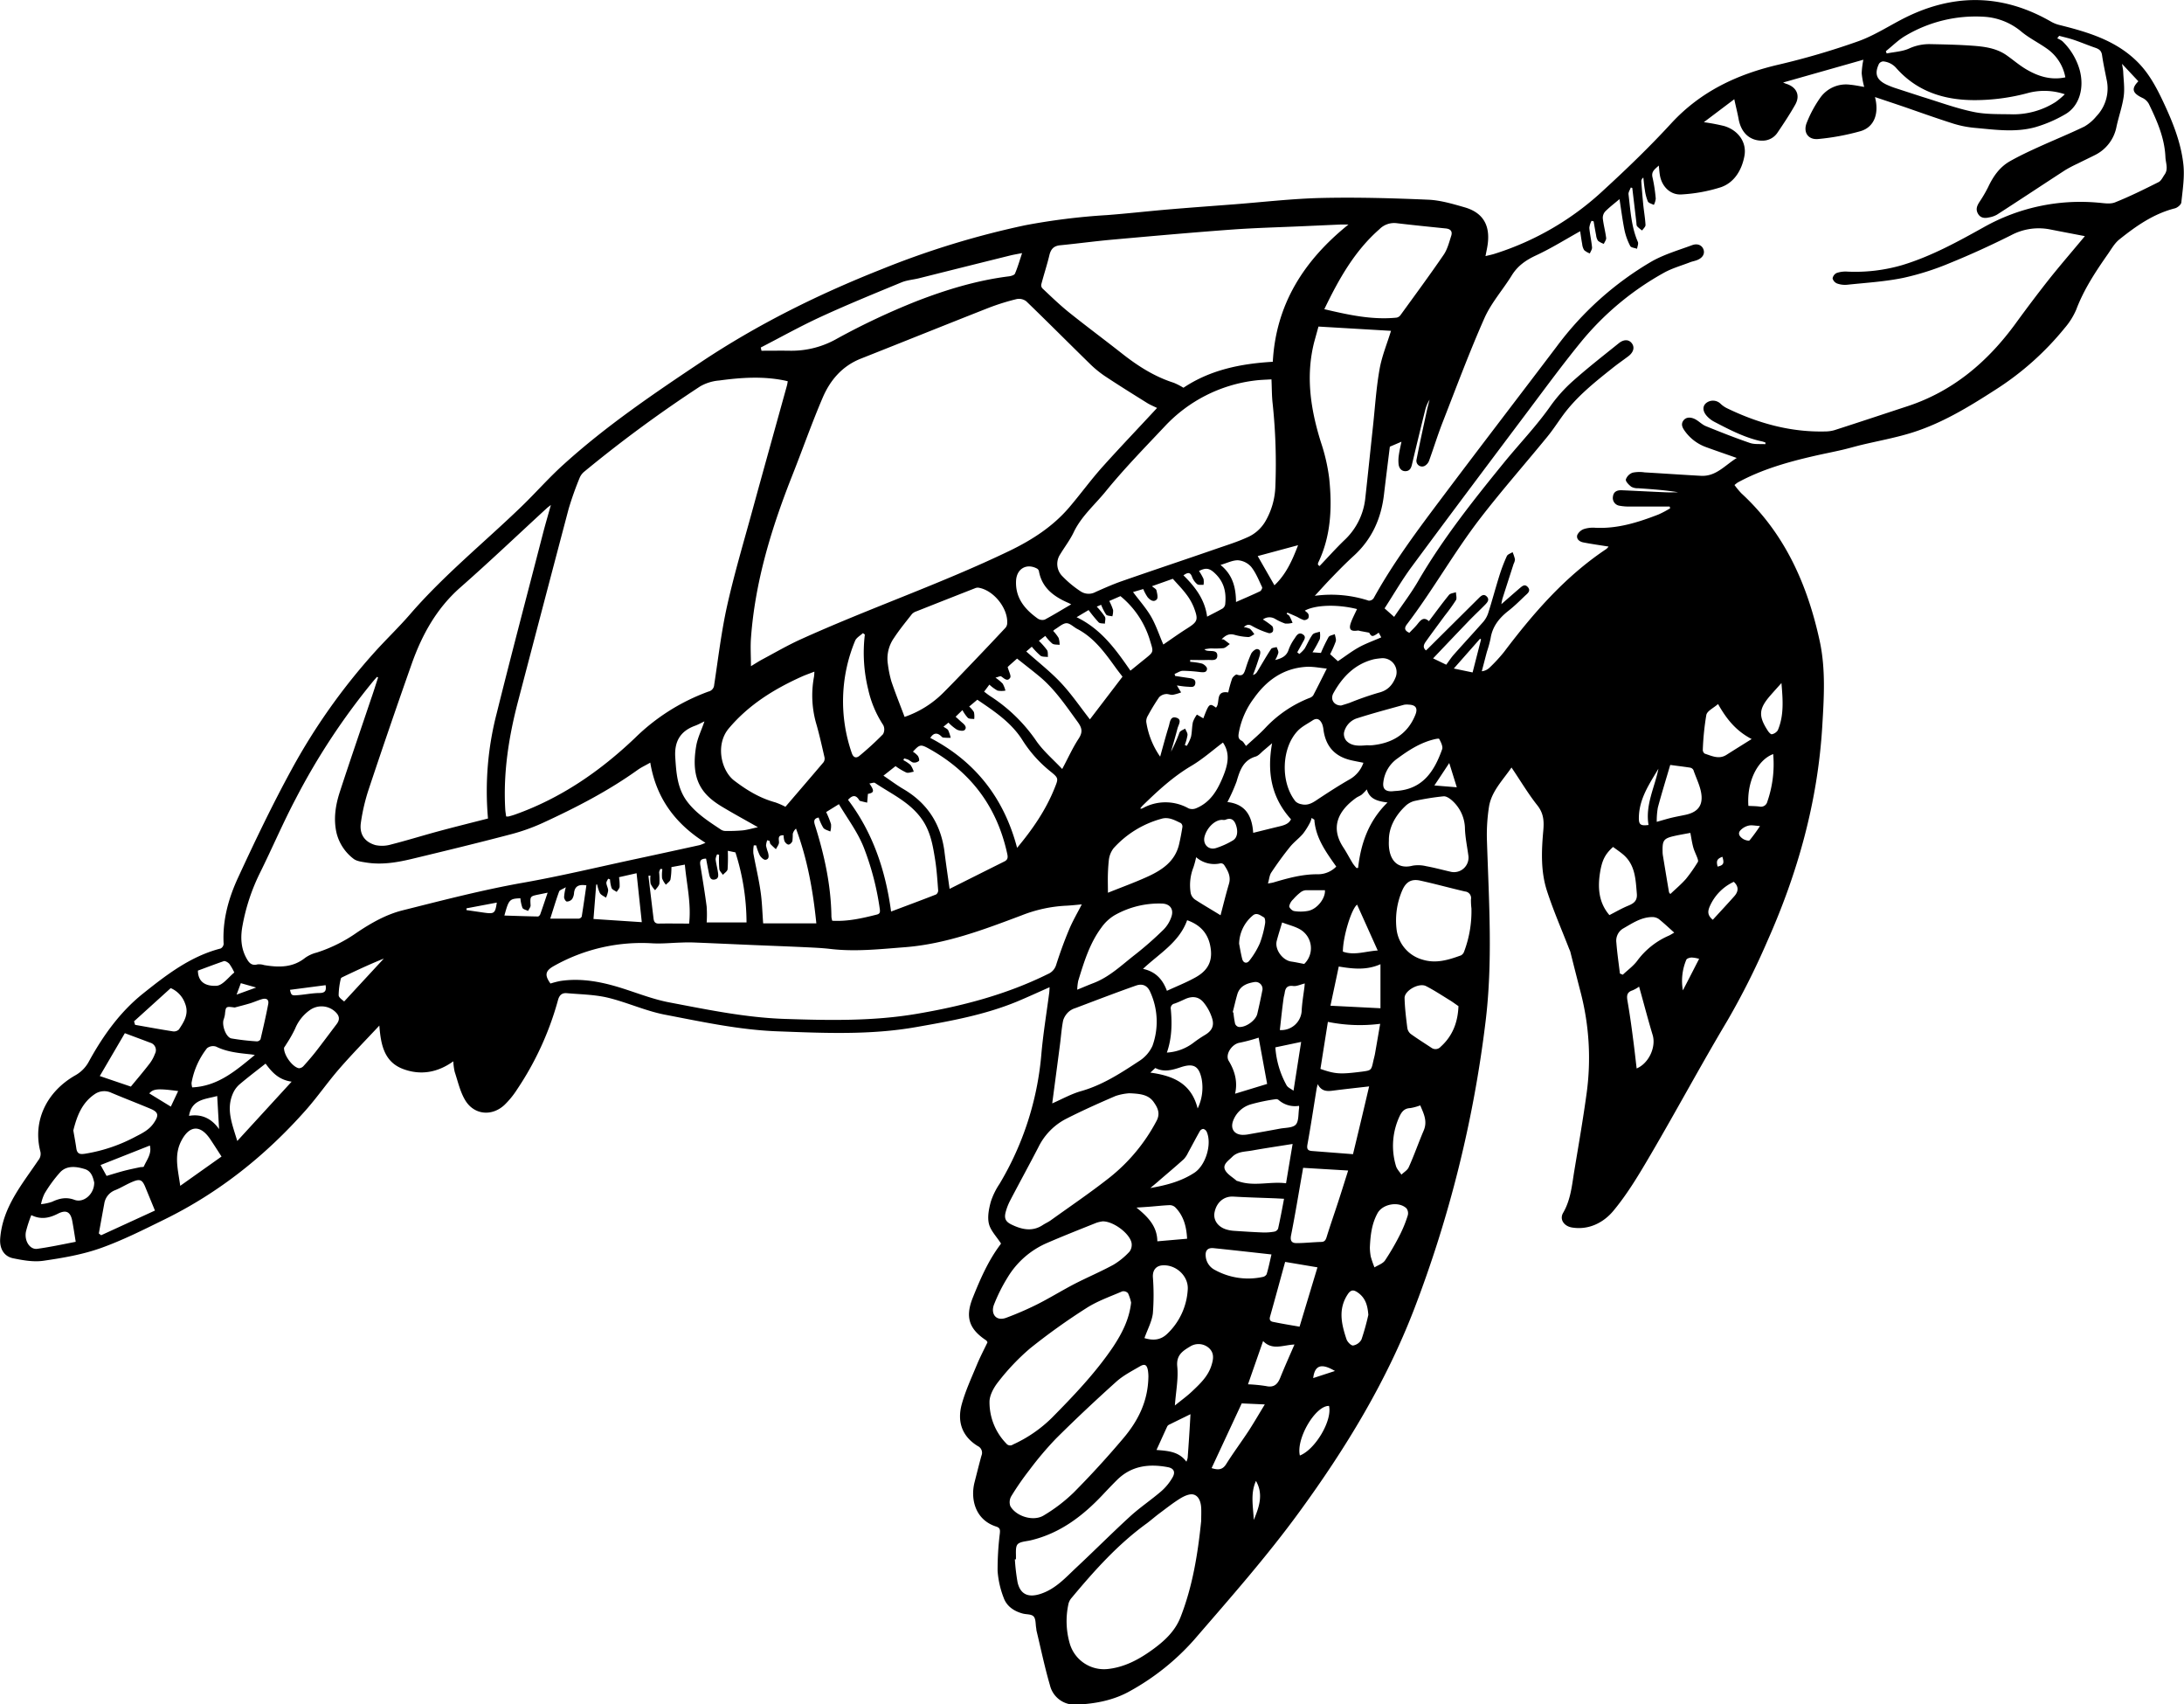 <svg id="Layer_1" data-name="Layer 1" xmlns="http://www.w3.org/2000/svg" viewBox="0 0 803.3 626.72"><title>turtle</title><path d="M740.39,389.8a30.56,30.56,0,0,0,2.54,3.06c16,14.73,24.31,33.61,28.81,54.35,2.22,10.28,1.56,20.86.93,31.3-1.66,27.67-9,53.92-20.27,79.16a276.09,276.09,0,0,1-14.68,29.16c-9.62,16.12-18.51,32.68-28,48.89-4.27,7.29-8.63,14.68-14,21.1-3.51,4.15-8.86,7-15.06,6-3-.48-4.71-3-3.3-5.4,2.81-4.82,3.24-10.19,4.11-15.46,1.58-9.52,3.23-19,4.54-28.58a95.74,95.74,0,0,0-2.16-36.84Q681.9,569,680,561.41a7.62,7.62,0,0,0-.41-1c-2.76-7.13-5.84-14.15-8.19-21.41s-2-14.87-1.32-22.36c.29-3.43.05-6.23-2.24-9.1-3.37-4.25-6.16-9-9.47-13.87-3.26,4.75-7.33,8.74-8.27,14.36a66.72,66.72,0,0,0-.75,13c.72,22.13,2.18,44.27-.56,66.37a443.85,443.85,0,0,1-26.3,105.6c-10.39,26.91-25.2,51.14-42.11,74.33-12,16.47-25.46,31.69-38.74,47.07a88.6,88.6,0,0,1-23.54,18.84c-6,3.41-12.86,4.73-19.73,5a9.31,9.31,0,0,1-9.78-7.16c-1.91-6.55-3.3-13.25-4.9-19.9-.09-.35-.08-.73-.15-1.09-.26-1.45-.09-3.29-.92-4.23s-2.63-.72-4-1.09c-3.24-.86-5.93-2.68-7.05-5.83a34,34,0,0,1-2.22-9.81,107.82,107.82,0,0,1,.83-13.88c.11-1.29.08-2-1.32-2.46-7.88-2.51-9.51-10.28-8-16.25.84-3.28,1.65-6.56,2.55-9.83a2.71,2.71,0,0,0-1.32-3.51c-5.91-3.6-7.67-9.1-5.91-15.45,1.36-4.92,3.55-9.63,5.51-14.37,1.2-2.9,2.67-5.7,3.95-8.37-.28-.42-.33-.58-.44-.66-6.37-4.2-7.82-8.56-5-15.67,2.75-6.84,5.67-13.61,10.14-19.56.21-.29.36-.62.25-.43-1.68-2.61-3.84-4.76-4.44-7.27s0-5.53.72-8.15a26.66,26.66,0,0,1,3.2-6.52,111,111,0,0,0,15.36-47.5c.66-7.63,1.92-15.2,2.91-22.79.07-.57.08-1.15.13-2-4.1,1.81-8,3.61-11.9,5.24-11.93,4.93-24.53,7.2-37.16,9.41-17,3-34,2.2-51.11,1.56-14.08-.53-27.73-3.52-41.44-6.14C339.78,583.14,333,580,326,578.31c-4.88-1.16-10-1.21-15.08-1.66-1.71-.15-2.73.61-3.25,2.5a111.55,111.55,0,0,1-15,32.8,31.79,31.79,0,0,1-4.71,5.8c-4.64,4.31-11.18,3.67-14.43-1.74-1.88-3.13-2.7-6.92-3.87-10.45a22,22,0,0,1-.51-3.85c-5.78,4.15-12,5.21-18.39,2.85-7-2.59-8.28-8.89-8.81-16-5.15,5.52-10.14,10.59-14.79,15.95-4.25,4.89-7.94,10.26-12.23,15.11C200.15,636.31,183,650,163,659.81c-7.78,3.82-15.57,7.76-23.71,10.64-6.68,2.35-13.83,3.57-20.87,4.59-3.61.53-7.5-.16-11.13-.9s-5.07-3.85-4.8-7.28c.88-11.49,8-19.84,14-28.75a3.65,3.65,0,0,0,.74-3.37c-2.78-11,2.19-21.79,12.92-27.9a12.66,12.66,0,0,0,5.06-5.25c5.16-9.37,11.39-18.06,19.74-24.74,8.65-6.91,17.52-13.78,28.63-16.63a2.11,2.11,0,0,0,1.1-1.66c-.5-8.63,1.78-16.77,5.3-24.39,6.21-13.43,12.6-26.8,19.69-39.77a226,226,0,0,1,30.59-43.2c4.19-4.65,8.75-9,12.84-13.71,12.55-14.55,27.5-26.61,41.26-39.91,5.22-5.05,10-10.53,15.43-15.41,15.61-14.13,33-25.92,50.47-37.58,20.92-13.94,43.29-25,66.68-34.24a316,316,0,0,1,52.49-16.06,240.39,240.39,0,0,1,30.18-3.75c7.7-.59,15.39-1.47,23.09-2.12s15.7-1.23,23.55-1.83c10.79-.83,21.58-2.11,32.38-2.35,13-.29,26.07.08,39.09.64,4.49.19,9,1.54,13.37,2.79,7.14,2.05,9.8,7.09,8.3,14.95-.16.86-.34,1.72-.59,3,1.24-.31,2.26-.51,3.26-.82a104.8,104.8,0,0,0,40.3-23.55c8.52-7.81,16.87-15.87,24.69-24.37,10.89-11.85,24.42-18.17,39.8-21.72a274.79,274.79,0,0,0,28.78-8.44c5.5-1.92,10.58-5.12,15.77-7.87,18.65-9.88,37.16-10,55.56.64a12,12,0,0,0,3,1.16c10.62,2.66,21,5.73,29,13.92,4,4.1,6.63,9.07,9,14.06,3.51,7.44,6.69,15.19,7.55,23.46.46,4.53-.29,9.21-.77,13.8-.09.82-1.43,1.93-2.38,2.17-7.85,2-14.29,6.52-20.45,11.46-1.72,1.38-2.89,3.5-4.19,5.36-4.52,6.46-8.84,13-11.66,20.48a26,26,0,0,1-4.21,6.69,106.33,106.33,0,0,1-25.64,22.81c-9.82,6.32-19.75,12.38-31,15.82-6,1.83-12.14,2.93-18.22,4.39-2.36.57-4.69,1.27-7.05,1.81-3.36.78-6.75,1.43-10.11,2.2-9.77,2.24-19.39,4.95-28.26,9.79A12.69,12.69,0,0,0,740.39,389.8Zm128.87-91.52c-4.75-.91-8.78-1.68-12.8-2.47a21.56,21.56,0,0,0-14.31,2.12c-7.36,3.68-14.86,7.13-22.48,10.22a99.34,99.34,0,0,1-17.22,5.48c-6.75,1.39-13.71,1.79-20.58,2.52a8.6,8.6,0,0,1-3.7-.44,2.82,2.82,0,0,1-1.7-1.88,2.7,2.7,0,0,1,1.49-2,10.1,10.1,0,0,1,3.88-.51,61.69,61.69,0,0,0,20.3-2.41c10.66-3.24,20.36-8.58,30-13.95a72.37,72.37,0,0,1,41.88-9c2.11.16,4.49.64,6.32-.09,5.45-2.17,10.72-4.8,16-7.44,1-.49,1.55-1.81,2.25-2.79,1.46-2.06.38-4.28.3-6.42-.3-7.07-3.1-13.38-6.12-19.6a5.19,5.19,0,0,0-2.34-2.17c-3.76-1.78-4.15-3.4-1.5-6.11l-6-6.41c.21,1.36.4,2.13.43,2.91.12,3,.59,6,.19,9-.52,3.77-1.84,7.42-2.65,11.16a14.68,14.68,0,0,1-8,10.5c-2.1,1.06-4.23,2.06-6.33,3.12a47.79,47.79,0,0,0-4.49,2.35c-8.4,5.45-16.75,11-25.15,16.41A9.15,9.15,0,0,1,834,291.4c-1.6.37-3.14.25-4.06-1.38s-.34-2.93.56-4.33a48.91,48.91,0,0,0,3.19-5.46c1.83-3.89,4.21-7.34,8-9.49,3.32-1.88,6.79-3.52,10.27-5.1,5.67-2.59,11.46-4.93,17.08-7.64a16.15,16.15,0,0,0,4.45-3.79,14.78,14.78,0,0,0,3.77-13.47c-.59-3-1.25-6-1.69-9.06-.23-1.6-1.13-2.2-2.49-2.67-2.64-.9-5.22-2-7.87-2.9-1.77-.6-3.61-1-5.41-1.49l-.7.93a7.77,7.77,0,0,1,1.9,1.06,23.64,23.64,0,0,1,6.32,10.47c1.86,6.74-.1,13.44-5.32,16.41a49,49,0,0,1-10.89,4.7c-7.38,2.07-14.94.94-22.41.27a38.16,38.16,0,0,1-8-1.61C814.91,255,809.24,253,803.53,251c-3.84-1.31-7.68-2.59-11.47-3.86,1.56,5.95-.2,11-5.26,12.52a87.1,87.1,0,0,1-15.56,2.9c-3.74.4-5.71-2.44-4.27-6a44,44,0,0,1,5.14-9.43A11.6,11.6,0,0,1,783,242.61c1.73.16,3.44.53,5.09.8a30.27,30.27,0,0,1-.92-5,30.68,30.68,0,0,1,.62-5l-29.53,8.38c.49.2.81.37,1.14.47,3.81,1.19,5.27,4.23,3.33,7.67s-4.22,6.9-6.49,10.24a6.59,6.59,0,0,1-5.61,3c-4.62.05-7.82-2.89-8.74-8-.41-2.26-1-4.49-1.58-7.24l-11.2,8.45a73,73,0,0,1,7.48,1.41c5.21,1.56,8.37,6,7.45,11s-3.58,9.74-8.65,11.5A58.36,58.36,0,0,1,721,282.94c-4.07.32-7.21-2.75-8-6.78-.23-1.17-.29-2.38-.46-3.83-1.44,1.34-2.83,2.17-2.31,4.33a57.13,57.13,0,0,1,1.19,7.83,6.49,6.49,0,0,1-.7,2.31c-.76-.42-1.9-.65-2.2-1.28a16.67,16.67,0,0,1-1.1-4.23c-.27-1.5-.38-3-.56-4.54a1.66,1.66,0,0,0-.75,1.41c.21,2.86.44,5.73.72,8.58.26,2.49.7,5,.83,7.46,0,.65-.81,1.35-1.25,2a12.37,12.37,0,0,1-1.83-1.53c-.28-.35-.23-1-.29-1.49l-1.5-12.62-.55-.16c-.29.84-.93,1.72-.83,2.51.72,5.9,1,11.9,3.43,17.48.3.68-.17,1.68-.29,2.54-.86-.33-2.19-.41-2.5-1a22.88,22.88,0,0,1-2.1-5.76c-.76-3.73-1.23-7.52-1.86-11.5-1.83,1.56-3.65,2.93-5.24,4.52a3.52,3.52,0,0,0-.9,2.57c.27,2.41.93,4.77,1.23,7.17.09.68-.55,1.46-.85,2.19A7.3,7.3,0,0,1,690.2,300a4.47,4.47,0,0,1-.71-2.05c-.34-1.7-.62-3.41-.92-5.12l-.76-.18a7.12,7.12,0,0,0-.82,2.57c.21,2.41.78,4.79,1,7.2.06.71-.52,1.48-.8,2.22a6.76,6.76,0,0,1-2.09-1.21,5.25,5.25,0,0,1-.74-2.28c-.3-1.56-.5-3.14-.74-4.67-5.48,3.05-10.68,6.31-16.2,8.87-3.72,1.73-6.75,3.81-8.93,7.33-3.24,5.25-7.48,10-10,15.57-5.58,12.58-10.38,25.5-15.39,38.33-1.83,4.66-3.3,9.45-5,14.15a3.69,3.69,0,0,1-1.7,2.05,2.1,2.1,0,0,1-2.94-2.45c1.14-5.84,2.43-11.66,3.68-17.48.32-1.49.72-3,1.09-4.44a13.48,13.48,0,0,0-1.63,3.9q-2.48,9.95-4.84,19.93c-.32,1.36-.84,2.41-2.36,2.46s-2.38-1.11-2.56-2.52a13.34,13.34,0,0,1,.11-3.51c.26-1.76.68-3.5.95-4.8l-4.28,1.83c-.69,5.6-1.44,11.51-2.14,17.43-1,8.87-4.41,16.57-11.12,22.69-2.77,2.52-5.41,5.2-8,7.89-2.23,2.29-4.36,4.69-6.35,6.83a44.58,44.58,0,0,1,19.84,1.78,2.12,2.12,0,0,0,1.8-.88c7.28-13.2,16.31-25.23,25.34-37.24,13.89-18.49,28-36.84,41.95-55.26a117.09,117.09,0,0,1,34.8-31.25c4.66-2.68,10-4.22,15.08-6.1,2.07-.76,3.7.11,4.2,1.7s-.43,3.12-2.66,3.9c-.76.26-1.57.41-2.32.7-3.22,1.25-6.62,2.19-9.61,3.86a105.58,105.58,0,0,0-30.54,25.48c-6.61,8.1-12.81,16.53-19.09,24.9-14.42,19.19-28.85,38.38-43.12,57.69-3.61,4.88-6.66,10.19-10,15.33l3.52,3.13c3-4.47,6.2-8.63,8.81-13.12,9.06-15.6,20.26-29.67,31.59-43.6,5.67-6.95,11.92-13.42,17.1-20.8a54.72,54.72,0,0,1,8.4-9.33c5.39-4.79,11.09-9.23,16.72-13.76,1.92-1.55,3.77-1.42,4.85.07s.54,3.3-1.36,4.73-4.07,2.93-6,4.49c-6.46,5.14-12.91,10.3-17.88,17-2,2.73-3.84,5.6-6,8.22-8.18,10-16.75,19.72-24.67,30-9.64,12.54-17.33,26.33-26.88,38.87-1.07,1.42-.78,2.32.92,3.09,1-1.07,2.09-2.07,3-3.22,1.17-1.49,2.29-2.8,4.19-1.06,2.54-3.35,4.87-6.57,7.39-9.65.5-.62,1.69-.68,2.56-1,0,1,.41,2.19,0,2.91a69.84,69.84,0,0,1-4.13,5.73c-2.31,3.15-4.65,6.27-6.91,9.45-.71,1-1.35,2.15,0,3.32.4-.36.73-.64,1-.94q9.16-9.1,18.35-18.22c.84-.83,1.83-1.85,3-.68s.22,2.19-.61,3.05c-2,2.05-4.12,4-6.11,6.08-4.32,4.5-8.6,9-13,13.63l4.83,2.33c1.11-1.5,1.94-2.8,3-3.95,3.47-3.91,7-7.73,10.49-11.66a9.64,9.64,0,0,0,1.94-3.35c1.45-4.56,2.68-9.19,4.11-13.75a61.65,61.65,0,0,1,2.75-7.22c.3-.67,1.39-1,2.11-1.46a15.23,15.23,0,0,1,.88,2.62,4.15,4.15,0,0,1-.49,1.68c-1.37,4.28-2.76,8.55-4.12,12.83a20.37,20.37,0,0,0-.39,2c2.44-2.13,4.48-3.92,6.53-5.69,1-.81,2-1.95,3.2-.59s-.05,2.31-1,3.16c-2,1.92-4,3.91-6.22,5.63-3.36,2.65-5.81,5.74-6.48,10.1a42.76,42.76,0,0,1-1.35,4.89c-.64,2.39-1.25,4.78-1.88,7.17a4.83,4.83,0,0,0,2.76-1.24,59.16,59.16,0,0,0,5.39-5.82c10.84-14.35,22.53-27.83,37.67-37.91a5.35,5.35,0,0,0,.81-.88c-3.23-.52-6.28-.94-9.3-1.53-1.4-.27-2.66-1.26-2.2-2.75a4.34,4.34,0,0,1,2.54-2.2,11.1,11.1,0,0,1,4.15-.43c8.16.39,15.71-2,23.17-4.89a36.91,36.91,0,0,0,4.3-2.28l-.2-.65c-4.69,0-9.38,0-14.07,0a19.84,19.84,0,0,1-4.37-.29,2.89,2.89,0,0,1-2.4-3.44c.27-1.84,1.64-2.32,3.26-2.25,5.36.24,10.73.52,16.1.75,1.55.07,3.11,0,4.66,0-4.92-.83-9.83-1.14-14.74-1.49a4.84,4.84,0,0,1-2.54-.55c-.89-.69-2.14-1.91-2-2.69a4.08,4.08,0,0,1,2.51-2.49,12.56,12.56,0,0,1,4.38-.1c6.9.4,13.8.88,20.71,1.26,5.58.31,8.81-3.87,13.19-6.56-4.12-1.46-7.75-2.69-11.32-4a16.46,16.46,0,0,1-7.67-5.75c-.92-1.25-1.69-2.58-.65-4s2.79-1.26,4.21-.57,2.58,2,4,2.59c5.37,2.19,10.77,4.32,16.25,6.2,1.75.6,3.79.33,5.7.46,0-.19.05-.38.07-.57a7.83,7.83,0,0,0-1.2-.43c-6.36-1.33-12-4.29-17.72-7.27a9.79,9.79,0,0,1-2.59-2c-1.61-1.74-1.73-3.55-.49-4.72a4,4,0,0,1,5.52.19,9.61,9.61,0,0,0,2.34,1.6c11.36,5.49,23.24,8.82,36,8.52a12.51,12.51,0,0,0,3.46-.47c9-2.89,17.91-5.86,26.86-8.8,16.82-5.52,29.55-16.38,39.83-30.48,4.11-5.64,8.31-11.22,12.64-16.69C860.54,308.58,864.73,303.73,869.26,298.28ZM528,361.46c-1.3-.64-2.68-1.19-3.92-2-5.18-3.23-10.37-6.46-15.46-9.84a40,40,0,0,1-5.59-4.65c-7.73-7.56-15.35-15.22-23.13-22.73a4.44,4.44,0,0,0-3.53-.82,83.77,83.77,0,0,0-10.31,3.22c-15.68,6.17-31.31,12.47-47,18.68-6.86,2.71-11.31,7.92-14.07,14.41-4,9.34-7.35,18.93-11.09,28.37-7.67,19.38-13.76,39.15-15.27,60.08-.23,3.27,0,6.56,0,10.23,1.59-.95,2.85-1.79,4.19-2.5,4.67-2.49,9.26-5.17,14.07-7.35,25.39-11.51,51.85-20.52,77-32.64,8.24-4,15.8-8.88,21.79-15.89,4.2-4.92,8-10.18,12.33-15C514.55,375.75,521.32,368.69,528,361.46Zm-135.88-9.83c-.46-.11-.8-.2-1.15-.27-8-1.63-16-1.09-24,0a16.79,16.79,0,0,0-7,2.15,479.93,479.93,0,0,0-42.69,31.4,5.82,5.82,0,0,0-1.66,2.24,119.94,119.94,0,0,0-4.05,11.41Q302.25,433.84,293,469.2c-3.42,13-5.52,26.22-4.75,39.75.05.92.22,1.83.33,2.72a4.94,4.94,0,0,0,.91,0c.78-.21,1.56-.42,2.32-.69,16.87-6,31.28-15.9,44.16-28.17a75.33,75.33,0,0,1,27.06-17.08,2.65,2.65,0,0,0,2.07-2.42c1.49-9.75,2.63-19.58,4.78-29.19,2.67-11.91,6.17-23.63,9.39-35.41,4.16-15.18,8.4-30.33,12.6-45.5A13.87,13.87,0,0,0,392.16,351.63ZM241.49,460.55l-.4-.21c-.41.47-.84.92-1.24,1.4A246.58,246.58,0,0,0,211.27,505c-4.76,9-8.79,18.48-13.34,27.64a72.93,72.93,0,0,0-6.28,19c-.77,4-.73,8.09,1.26,11.86.88,1.66,1.84,3.24,4.26,2.55a6.12,6.12,0,0,1,2.39.27c5.36.9,10.54,1,15.14-2.7a12.67,12.67,0,0,1,4.21-1.9,54.76,54.76,0,0,0,14.94-7.47c5.1-3.39,10.4-6.44,16.42-8,14.77-3.7,29.49-7.55,44.51-10.21,14-2.47,27.8-5.8,41.69-8.77q11.64-2.5,23.27-5.06a16,16,0,0,0,2.16-.86c-11.15-7-18.14-16.48-20.3-29.48-1.7,1-3.24,1.68-4.6,2.65-10.88,7.79-22.72,13.89-34.83,19.47a71.75,71.75,0,0,1-11.61,4.17c-12,3.16-24.09,6.1-36.16,9-5.74,1.4-11.55,2.41-17.49,1.42-1.57-.26-3.41-.47-4.55-1.42a17.1,17.1,0,0,1-6.11-9.23c-1.24-5.19-.46-10.3,1.14-15.23,3.72-11.41,7.64-22.75,11.46-34.12C239.76,466,240.61,463.26,241.49,460.55ZM500.31,544c-2,.18-4,.41-5.92.49A51.3,51.3,0,0,0,478.28,548c-14,5.27-27.91,10.57-43.07,11.75-9.11.7-18.17,1.71-27.32.64-3.06-.36-6.16-.49-9.25-.64-6.46-.3-12.92-.54-19.38-.81-7.05-.3-14.11-.63-21.16-.91-1.62-.07-3.24-.07-4.86,0-3.6.09-7.21.48-10.8.29a65.73,65.73,0,0,0-36.29,8.33c-3.2,1.79-3.48,3.37-1.26,6.45a32.58,32.58,0,0,1,3.62-.93c6.53-1,13-.07,19.23,1.63,7,1.91,13.8,4.91,20.91,6.25,14,2.66,28,5.58,42.34,6.06,16.29.54,32.46.88,48.65-1.87,16.73-2.84,32.93-7.07,48.19-14.62a5.3,5.3,0,0,0,3.06-3.39c1.39-4.34,2.94-8.64,4.7-12.84C496.91,550.19,498.67,547.21,500.31,544Zm70.26-199.5c1.14-21.06,11.32-37.2,27.84-50.5-1.42,0-2.07,0-2.72,0l-14.11.63c-8.76.4-17.53.61-26.27,1.25-14.61,1.07-29.2,2.38-43.79,3.69-6.38.57-12.73,1.44-19.1,2.06-2.31.22-3.43,1.29-4,3.55-.86,3.65-2.06,7.21-3,10.84a1.72,1.72,0,0,0,.39,1.45c3.18,3,6.29,6,9.67,8.74,6.49,5.2,13.18,10.16,19.71,15.3,5.77,4.54,11.87,8.43,18.93,10.68a25,25,0,0,1,3.59,1.84C547.52,347.46,558.74,345.17,570.57,344.48ZM281.91,512.42a114,114,0,0,1,3.2-38.67c5.49-22.07,11.32-44.06,17-66.07.87-3.37,1.86-6.7,2.93-10.55-.77.61-1.13.85-1.45,1.14C293,408,282.5,418,271.68,427.51c-8.68,7.66-14,17.29-17.79,27.94q-8.12,23-15.83,46.15A70.47,70.47,0,0,0,235.15,514c-.59,4.19,1.35,7.06,5.4,8.21a11.81,11.81,0,0,0,5.8-.26c5.85-1.49,11.62-3.29,17.44-4.86S275.74,514,281.91,512.42ZM570.08,350.94c-2.08.14-4.06.17-6,.42a54.33,54.33,0,0,0-33.37,17c-7.36,7.81-14.89,15.52-21.65,23.84-4,4.91-8.94,9.11-11.74,15-1.35,2.83-3.31,5.36-4.94,8.06a6.38,6.38,0,0,0,.56,7.83,38.9,38.9,0,0,0,7,5.84,5.32,5.32,0,0,0,5.48.18c3.16-1.4,6.32-2.81,9.58-3.95,11.73-4.09,23.51-8,35.26-12.08,3.54-1.22,7.14-2.34,10.55-3.88a14.3,14.3,0,0,0,7-6,27.18,27.18,0,0,0,3.7-12.78A210.43,210.43,0,0,0,570.53,360C570.19,357.08,570.23,354.14,570.08,350.94ZM544.23,770.7c0-1.62.08-3.24,0-4.86-.13-2.07-.84-4.31-2.81-4.83-1.39-.38-3.39.52-4.79,1.37-2.74,1.68-5.27,3.7-7.86,5.62-1.53,1.15-3,2.44-4.5,3.57C513.6,779.28,504.92,789,496.57,799a5.19,5.19,0,0,0-1.13,2.1,29.58,29.58,0,0,0,.5,14.86,13.11,13.11,0,0,0,14,9.19c6.05-.66,11.23-3.42,16.05-6.87,4.46-3.19,8.54-6.83,10.62-12.12C541.08,794.77,543,782.8,544.23,770.7Zm43.14-439.17c-.46,1.67-1,3.63-1.55,5.61-3.22,12.58-1.36,24.8,2.45,36.94a68,68,0,0,1,3.05,13.28c1.1,10.64.69,21.19-4.1,31.1a1.87,1.87,0,0,0,0,.71l.55.42c3-3.14,5.88-6.37,9-9.39a24.6,24.6,0,0,0,7.78-15.2c1-9,1.92-18,2.89-27,.74-6.94,1.18-13.94,2.4-20.8.85-4.8,2.77-9.41,4.21-14.1ZM517.8,613.45a20.4,20.4,0,0,0-5.06,1c-6.2,2.67-12.38,5.43-18.39,8.5a23.16,23.16,0,0,0-10,10.34c-3.42,6.6-7,13.12-10.43,19.69a21,21,0,0,0-1.53,3.89c-.72,2.51-.19,3.77,2.11,4.88,3.78,1.82,7.62,2.7,11.49.14,1-.65,2.09-1.11,3-1.79,7.24-5.2,14.63-10.2,21.61-15.71a65.65,65.65,0,0,0,17.21-20.78c1.37-2.56.58-4.6-.91-6.72C525,614,522,613.62,517.8,613.45Zm.66,77a15.79,15.79,0,0,0-1.15-3.48,2.27,2.27,0,0,0-2.1-.68c-4.45,1.92-9.12,3.54-13.16,6.13a232.89,232.89,0,0,0-20.79,14.87,82.59,82.59,0,0,0-11.53,12.1c-1.73,2.13-3.43,5.15-3.36,7.71a21.76,21.76,0,0,0,6.19,15.16,1.78,1.78,0,0,0,2.45.35,49.31,49.31,0,0,0,14.31-9.83c8.07-8.17,16-16.47,22.46-26C515.11,701.75,517.78,696.57,518.46,690.42ZM391.31,508.11c4.62-5.39,9.32-10.85,14-16.36a2.38,2.38,0,0,0,.38-1.79c-.9-3.94-1.78-7.89-2.87-11.79a37.52,37.52,0,0,1-1-17.89,14.86,14.86,0,0,0,.13-1.86c-1.76.69-3.28,1.21-4.74,1.87-10.15,4.59-19.4,10.31-26.73,19-5.06,6-2.76,15.58,2,19.2s9.47,6.45,15.11,8A28.22,28.22,0,0,1,391.31,508.11Zm43.83-33.05a37.06,37.06,0,0,0,14.24-8.89c3.91-3.9,7.71-7.91,11.53-11.9s7.51-7.89,11.23-11.87a2.71,2.71,0,0,0,.72-1.49c.51-5.59-4.9-12.44-10.52-13.36a2.44,2.44,0,0,0-1.27.19q-10.8,4.23-21.57,8.5a4,4,0,0,0-1.65,1c-2.27,2.9-4.62,5.75-6.63,8.82a13.2,13.2,0,0,0-2.22,9.67,41.24,41.24,0,0,0,1.28,6.27C431.76,466.38,433.48,470.64,435.14,475.06Zm94,14.6c1.12-4,2.07-7.61,3.18-11.18.43-1.41.52-3.82,2.77-3.13s.76,2.6.41,4c-.72,2.85-1.58,5.67-2.38,8.51a60.16,60.16,0,0,0,3.13-7.05c.29-.66,1.37-1,2.08-1.45.31.79.93,1.61.87,2.37a18.82,18.82,0,0,1-1,3.66l.73.31a15.62,15.62,0,0,0,1.55-3.29c.4-1.78.32-3.67.71-5.46a11.06,11.06,0,0,1,1.47-2.74l2.36,1.38c2.1-5.52,2.27-5.66,4.65-3.94,1.71-1.7-.47-6.37,4.51-5.58A48.37,48.37,0,0,1,555.6,461c.26-.67,1.39-1.65,1.74-1.51,2.39.93,2.74-.75,3.27-2.28a47.29,47.29,0,0,1,2-5.38c.4-.79,1.61-1.82,2.28-1.71,1.45.24,1.12,1.61.78,2.7s-.77,2.38-1.18,3.57-.8,2.16-1.2,3.25a2.54,2.54,0,0,0,1.52-1.16c1.7-2.79,3.32-5.65,5.12-8.38.32-.49,1.36-.5,2.07-.73.22.71.71,1.45.61,2.11a10.56,10.56,0,0,1-1.17,2.67c2.4-.62,4.24-1.41,5-3.94a17.07,17.07,0,0,1,2.2-4.06c.66-1.06,1.48-2.37,2.95-1.45s.46,2.08-.08,3.1c-.63,1.17-1.29,2.33-1.94,3.5l.76.62a12.15,12.15,0,0,0,1.93-1.93c1-1.69,1.76-3.59,2.92-5.17.48-.67,1.76-.75,2.68-1.1a7.35,7.35,0,0,1,0,2.72,49.55,49.55,0,0,1-2.69,4.87l3.1.23a60.25,60.25,0,0,1,2.81-5.83c.37-.6,1.52-.73,2.31-1.08.13.9.58,1.9.33,2.69a42.22,42.22,0,0,1-2.06,4.69l2.86,2.57c2.49-1.66,4.89-3.52,7.51-5s5.58-2.51,8.43-3.77l-.93-1.72c-2.27,1.64-2.63,1.58-3.51,0l-3.38-.63a2.72,2.72,0,0,0-.76-.16c-2.75.44-3.52-.45-2.5-3.12.61-1.62,1.43-3.17,2.17-4.77-7.17-1.8-15.19-1.59-19.2.57.46.42,1,.74,1.27,1.22a1.88,1.88,0,0,1,0,1.6,2,2,0,0,1-1.65.65,12.49,12.49,0,0,1-2.37-1.13c-1.21-.56-2.45-1.08-3.68-1.62l-.24.49c.33.25.78.43,1,.76a25.9,25.9,0,0,1,1.16,2.51,7.74,7.74,0,0,1-2.74.27,20.73,20.73,0,0,1-3.79-1.78,4.06,4.06,0,0,0-4.38.28,28.35,28.35,0,0,1,3.46,2.47,2.32,2.32,0,0,1,.18,2,1.59,1.59,0,0,1-1.47.56,30,30,0,0,1-6-2.54c-1.37-.87-2.11-.6-3.2.32a7.55,7.55,0,0,1,2.29.65,9.59,9.59,0,0,1,1.59,2c-.77.36-1.56,1.06-2.31,1a21.76,21.76,0,0,1-5-.82c-2-.57-3.32.24-4.72,1.64.42.05.68,0,.84.13.74.52,1.45,1.08,2.17,1.63-.77.52-1.49,1.36-2.34,1.51a32.15,32.15,0,0,1-4.4.1c-.88,0-1.74.19-2.61.3a1.87,1.87,0,0,0,1.32.57c1.37.21,3.46-.27,3.43,1.8s-2.12,1.52-3.48,1.57c-2.17.07-4.34,0-6.5,0,0,.23,0,.46,0,.69a24.48,24.48,0,0,1,4.31.64c.78.25,1.88,1.21,1.88,1.85,0,1.53-1.36,1.38-2.49,1.28a56.86,56.86,0,0,0-6.37-.47c-1,0-2,.74-3.06,1.15l.2.74c1.66.25,3.31.51,5,.75,1.2.18,2.57.32,2.43,1.93-.17,1.77-1.71,1.32-2.79,1.28-1.49-.06-3-.33-4-.46.49.8,1,1.67,1.56,2.55a18,18,0,0,1-3.06.89c-.85.1-1.78-.41-2.61-.27a3.87,3.87,0,0,0-2.43,1.17,76.6,76.6,0,0,0-4.13,6.78,3.91,3.91,0,0,0-.59,2.28A30.08,30.08,0,0,0,529.13,489.66Zm-4.32,228.11a17.34,17.34,0,0,0-.17-2.36c-.39-2.14-1.16-2.6-3-1.52-3,1.75-6.14,3.36-8.67,5.64-7.54,6.78-14.95,13.73-22.15,20.89A123.15,123.15,0,0,0,481,752.05a101.8,101.8,0,0,0-6.64,9.6,4.31,4.31,0,0,0-.3,3.67c2.21,3.79,8.52,5.67,12.25,3.37a59.41,59.41,0,0,0,11-8.4c6.32-6.36,12.38-13,18.18-19.85C520.88,734.1,524.66,726.9,524.81,717.77Zm-35.37-100.6c3.57-1.55,6.95-3.47,10.59-4.5,7.88-2.23,14.59-6.61,21.27-11a13,13,0,0,0,5-5.65,26.19,26.19,0,0,0-.82-19.8c-1-2.35-2.82-3.22-5.25-2.36-7.48,2.63-14.87,5.48-22.29,8.28a6.67,6.67,0,0,0-2.49,1.38,7.18,7.18,0,0,0-2,3.13c-.58,2.88-.77,5.83-1.15,8.75C491.38,602.6,490.41,609.81,489.44,617.17Zm-37.75-78.88c6.84-3.42,13.53-6.78,20.23-10.12,1.41-.71,1.17-1.86.91-3-3.8-17.28-13.55-30.09-29-38.57-2.8-1.52-3.24-1.37-5.64,1.25a8.34,8.34,0,0,1,1.8,1.51c.36.52.67,1.61.41,1.89a2.63,2.63,0,0,1-2,.6c-.67-.08-1.25-.73-1.91-1.05a10.48,10.48,0,0,0-1.53-.47l-.27.64a13.22,13.22,0,0,1,2.61,1.75,9.27,9.27,0,0,1,1.2,2.49c-.93.13-2,.6-2.76.3a24.53,24.53,0,0,1-3.94-2.35l-4.45,3.51c2.57,1.73,4.86,3.46,7.32,4.91,8.73,5.12,13.69,12.69,15.08,22.67C450.31,528.78,451,533.34,451.69,538.29ZM589.52,325.14c9,2.12,17.6,4,26.55,3.11a2.32,2.32,0,0,0,1.41-.85c5.36-7.39,10.78-14.74,15.94-22.27,1.36-2,2-4.54,2.75-6.88.57-1.67-.16-2.62-2-2.8-6.07-.62-12.14-1.23-18.2-1.95a7.59,7.59,0,0,0-6.19,2.24C600.67,303.72,594.89,314,589.52,325.14ZM444.59,482.79c16.55,8.65,27.11,22.11,31.93,40.42,5.73-6.87,10.54-13.87,13.76-21.88,1.45-3.61,1.6-3.72-1.5-6.22a46.55,46.55,0,0,1-10.27-11.47c-4.14-6.58-10.42-10.68-16.62-14.9-1.05.88-2,1.69-3,2.51a8.61,8.61,0,0,1,1.75,2.05,7.42,7.42,0,0,1,.1,2.55c-.79-.12-1.8,0-2.32-.43a13.59,13.59,0,0,1-2-2.86L453.9,475c1,.86,1.69,1.57,2.48,2.22s1.86,1.72.8,2.69c-.5.46-2,.22-2.85-.2a17.47,17.47,0,0,1-3.06-2.55l-1.83,1.5c.72.52,1.46.79,1.74,1.31a15.46,15.46,0,0,1,.92,2.79c-.92,0-1.85,0-2.76-.11-.31,0-.61-.39-.89-.63C447,480.75,445.71,481,444.59,482.79Zm31.49,302.05-.38,0a74.17,74.17,0,0,0,1,8.47c1.06,4.55,4.09,5.68,8.57,4.18,5.5-1.84,9.14-6,13.14-9.74,6.61-6.17,13-12.6,19.66-18.69,3.63-3.32,7.77-6.07,11.5-9.29a19.84,19.84,0,0,0,4.13-5.07c1.15-2,.45-3.35-1.73-3.76-6.91-1.31-13.36-.55-18.65,4.66-1.78,1.76-3.51,3.58-5.22,5.4-7.43,7.91-15.81,14.29-26.63,16.85-1.7.4-4.05.46-4.86,1.57S476.2,783,476.08,784.84ZM508,660.55a12.75,12.75,0,0,0-2.34.54c-6,2.4-12,4.76-17.94,7.33A31.48,31.48,0,0,0,473,681.22a61.43,61.43,0,0,0-5,10c-1.23,3.28.71,6.23,4.57,4.77a118.08,118.08,0,0,0,11.26-4.88c4.58-2.31,8.95-5,13.51-7.4,4.83-2.5,9.86-4.61,14.63-7.21a26.59,26.59,0,0,0,5.92-4.84,4.2,4.2,0,0,0,.72-3.23C517.89,665,512,660.52,508,660.55ZM430.17,546.63c5.88-2.21,11.24-4.2,16.56-6.28a1.8,1.8,0,0,0,.76-1.48c-.29-3.74-.52-7.49-1.1-11.18-.75-4.7-1.5-9.39-4-13.64-4.27-7.17-11.65-10.36-18.13-14.7-.41-.27-1.25.1-2.07.2,1.94,2.75,1.73,3.39-.54,3.82l-.28,3.22c-.86-.2-1.72-.39-2.57-.63-.18,0-.34-.28-.46-.46-1.1-1.7-2.33-1.8-4,.06C423.3,517.41,428.09,531.16,430.17,546.63Zm-47.93-207.4.26,1.19c3.59,0,7.17-.06,10.76,0a33.69,33.69,0,0,0,17.14-4.51,261.06,261.06,0,0,1,29.13-13.71c11-4.26,22.27-7.68,34-9.14.79-.1,2-.46,2.21-1,1-2.33,1.7-4.78,2.62-7.54-1.68.33-3.11.56-4.52.91q-16.71,4.15-33.41,8.34c-2.14.53-4.42.68-6.43,1.51-9.93,4.1-19.88,8.16-29.64,12.65C396.87,331.37,389.61,335.44,382.24,339.23ZM643.63,545.48a26.23,26.23,0,0,1-.18-3.31,2.42,2.42,0,0,0-2.17-2.91c-5.5-1.28-10.95-2.79-16.46-4-3.33-.74-5.3.5-6.65,3.62a27.85,27.85,0,0,0-2.08,14.24,13.17,13.17,0,0,0,9.53,11.19c5,1.55,9.59.1,14.17-1.56a2.56,2.56,0,0,0,1.18-1.47A42.06,42.06,0,0,0,643.63,545.48Zm-30.36-24.94c-.34,6.27,2.51,10.84,8.75,9.22a12.39,12.39,0,0,1,5,.2c3,.54,5.87,1.34,8.81,2a5.34,5.34,0,0,0,6.66-6c-.43-3.21-1.1-6.4-1.24-9.62a14.11,14.11,0,0,0-4.77-10.56c-.86-.76-2.13-1.62-3.12-1.52A94.07,94.07,0,0,0,622.57,506a7.64,7.64,0,0,0-3.4,2C615.37,511.65,613.18,516.08,613.27,520.54ZM473.05,456.72c.44,1.69,1.36,3.26.92,3.94-1,1.57-2.2.25-3.3-.49-.32-.22-1.07.21-2.11.46a16.86,16.86,0,0,1,2.67,2.22,11,11,0,0,1,1,2.54,8.13,8.13,0,0,1-2.91,0,14.91,14.91,0,0,1-3-2.2l-1,1.35-.93,1.23c.86.64,1.6,1.25,2.41,1.76a59.73,59.73,0,0,1,16.92,16.57c2.59,3.65,6.11,6.64,9.39,10.12,2.15-4,3.81-7.73,6-11.08,1.58-2.41,1.39-3.9-.3-6.22-4.34-5.95-8.43-12.09-14.18-16.83-2.64-2.18-5.35-4.27-8.12-6.47l-2.72,2.4Zm-69.52,55.34c-2.07.39-1.71,1.69-1.3,3,3.44,10.92,5.86,22,6,33.54a7.63,7.63,0,0,0,.3,1.42c5.72.32,11.08-.93,16.43-2.28,1.17-.29,1.19-1,1.06-2A101,101,0,0,0,420.48,524c-2.23-6.15-6.18-11.25-9.5-16.85l-4.69,2.9a33.64,33.64,0,0,1,1.79,4.45,7.77,7.77,0,0,1-.26,2.71c-.89-.44-2.07-.67-2.59-1.38A18.37,18.37,0,0,1,403.53,512.06ZM796.06,230.27l.3.84c2.78-.57,5.76-.69,8.27-1.83a17.83,17.83,0,0,1,7.89-1.6c5.15.1,10.3.21,15.43.58,4.33.32,8.68.87,12.41,3.44,2.44,1.7,4.7,3.68,7.25,5.19,4.38,2.6,9.09,4.14,14.47,3a16.45,16.45,0,0,0-6.65-10.46c-3.1-2.22-6.6-3.92-9.52-6.34A23.46,23.46,0,0,0,832,217.6a50.49,50.49,0,0,0-28.54,6.89C800.77,226,798.52,228.32,796.06,230.27Zm-280.77,230c-.7-.92-1.56-2-2.37-3.11-4-5.54-8-11.18-14.3-14.46-1.36-.71-2.69-2.15-4-2.09s-2.81,1.45-4.2,2.27a5.77,5.77,0,0,0-.63.56,15.48,15.48,0,0,1,2,2.58,8.07,8.07,0,0,1,.36,2.55c-.91-.14-2,0-2.69-.47a16.46,16.46,0,0,1-2.56-2.83l-2.37,1.81a29.43,29.43,0,0,1,3,3.41c.42.65.24,1.68.34,2.54-.92-.13-2.05,0-2.7-.44a26.43,26.43,0,0,1-3.24-3.34L479.89,451c4.36,3.9,8.9,7.42,12.78,11.56s7.14,8.95,10.63,13.41ZM385.48,520.68l-.86-.28a6.92,6.92,0,0,0-.44,2,18.66,18.66,0,0,0,.73,2.54c.27,1.09.55,2.46-.94,2.66-.64.08-1.67-.91-2.1-1.65a20.85,20.85,0,0,1-1.33-3.65l-.87,0a12.4,12.4,0,0,0-.16,2.9c.85,4.71,2,9.37,2.66,14.1.56,3.76.64,7.59.95,11.68h19.56c-1.23-12.09-3.28-23.6-7.48-34.85a3.87,3.87,0,0,0-1.19,1.94,25,25,0,0,1-.13,2.62c-.17.57-.91,1.31-1.42,1.32s-1.21-.69-1.49-1.25a6.86,6.86,0,0,1-.32-2.17c-2.22-.1-1.77,1.2-1.7,2.6,0,.82-.73,1.67-1.14,2.51a24.33,24.33,0,0,1-1.95-1.84C385.6,521.62,385.6,521.1,385.48,520.68Zm113.16,54.69c2.28-.93,4.1-1.72,5.94-2.42,6-2.29,10.49-6.72,15.41-10.53a125.83,125.83,0,0,0,10.42-9.17,12.18,12.18,0,0,0,2.84-4.62c1-2.82-.45-4.8-3.35-4.93A33.12,33.12,0,0,0,512.36,548a16,16,0,0,0-4.77,4.44c-4.39,5.86-6.47,12.8-8.59,19.68A19.16,19.16,0,0,0,498.64,575.37ZM603.9,491.93c-1.73-.36-3.18-.61-4.61-.95-5.91-1.39-9.22-5.06-10.07-11.08a9,9,0,0,0-.47-2.15c-.7-1.63-1.79-2.57-3.58-1.38s-3.88,2.21-5.37,3.75c-6.09,6.31-6.48,19-.89,26a4.2,4.2,0,0,0,2.2,1.05c2.84.71,4.81-1.05,7-2.46,3.55-2.33,7.13-4.64,10.81-6.73A11.2,11.2,0,0,0,603.9,491.93ZM129.39,627.12c.4,2.35.8,4.45,1.1,6.56s1.39,2.3,3.24,2a59.15,59.15,0,0,0,18.32-6.15c2.61-1.36,5.17-2.54,6.94-5.14,1.92-2.81,1.79-4-1.34-5.29-4.76-2-9.55-3.83-14.28-5.83a6.12,6.12,0,0,0-6.1.5C132.48,617,130.67,622,129.39,627.12Zm380.54-87.4c5.19-2.08,9.75-3.74,14.15-5.72,5.48-2.46,10.45-5.59,12-12,.5-2.14.91-4.31,1.25-6.49a1.65,1.65,0,0,0-.58-1.4c-2.24-1.06-4.49-2.38-7.13-1.59A36.65,36.65,0,0,0,512,523.36a8.74,8.74,0,0,0-1.74,4.39,68.32,68.32,0,0,0-.37,7.45C509.89,536.56,509.93,537.92,509.93,539.72ZM606,610.93c-4.81.55-9,1-13.12,1.53-2.3.32-4.38.37-5.79-2.36-.21.88-.35,1.36-.43,1.85-1.1,6.75-2.11,13.51-3.33,20.24-.31,1.66,0,2.36,1.64,2.49l15.1,1.17C602.15,627.26,604.05,619.28,606,610.93Zm-24.28,29.94c-.06.34-.19,1.19-.34,2-1.34,7.6-2.58,15.23-4.09,22.8-.41,2,.22,2.89,2,2.88,3,0,6-.35,9-.43,1.28,0,1.71-.61,2.07-1.76,1.32-4.29,2.81-8.52,4.2-12.79,1.31-4,2.57-8.07,3.73-11.71Zm-21-155.11c2.5-2.33,5-4.39,7.2-6.76a44.56,44.56,0,0,1,16.16-10.91,2.75,2.75,0,0,0,1.35-.94c1.65-3.14,3.22-6.32,5-9.86-2.4-.21-5.16-.83-7.87-.62-8.2.61-14.28,4.95-18.94,11.54a29.88,29.88,0,0,0-5.54,12.61c-.19,1.16-.38,2.29,1,3C559.73,484.1,560.06,484.9,560.74,485.76Zm-140.22-41-.68-.51c-1,.93-2.43,1.69-2.89,2.84a58,58,0,0,0-1.22,41.25c.56,1.69,1.61,2,2.76,1.08a109.81,109.81,0,0,0,8.73-8,3.56,3.56,0,0,0,.08-3.36,39.35,39.35,0,0,1-5.54-13.16A56.31,56.31,0,0,1,420.52,444.77Zm149.79,40c-1.29,1.1-2.17,1.87-3.07,2.61s-1.84,1.95-3,2.28c-4.66,1.41-5.81,5.25-7,9.25a66.54,66.54,0,0,1-3.34,7.47c7.15.81,9.09,5.73,9.48,11.32,3-.74,5.88-1.46,8.76-2.16,2.07-.5,4.21-.86,5.14-2.83C570,504.66,568.4,495.4,570.31,484.77ZM861.88,246.11a23.42,23.42,0,0,0-13.36-.51,75.44,75.44,0,0,1-19.82,2.67c-11.34,0-21.34-3.23-29-12a7.24,7.24,0,0,0-4.57-2.24,2,2,0,0,0-1.6.89c-1.71,3.59-.94,5.82,2.62,7.57a30.87,30.87,0,0,0,4.11,1.58c3.06,1,6.14,2,9.23,3,6.24,1.91,12.41,4.2,18.77,5.52,4.7,1,9.67.77,14.52.9a29,29,0,0,0,15.7-4.52A29.26,29.26,0,0,0,861.88,246.11ZM361.52,476.71c-1.34.63-2.37,1.21-3.47,1.61-5.48,2-7.63,5.85-7.26,11.59s.74,11.49,4.42,16.33c3.35,4.42,8,7.34,12.51,10.35a3.09,3.09,0,0,0,1.67.41,60.67,60.67,0,0,0,6.18-.21c1.73-.19,3.42-.7,5.62-1.17-4.77-2.72-9-5-13.19-7.53-7.67-4.58-11.58-10.19-9.51-22.34C359,482.77,360.41,480,361.52,476.71Zm160.32,32c.12.06.2.13.26.11a2.66,2.66,0,0,0,.61-.18,17.29,17.29,0,0,1,16.9.07,3.73,3.73,0,0,0,2.82-.08c5-2.09,7.57-6.25,9.58-11,1.91-4.5,3.13-8.91.22-13.14-3.78,2.83-7.48,6.14-11.68,8.61-6.74,4-12.34,9.2-17.87,14.58A12.33,12.33,0,0,0,521.84,508.69Zm9.78,67.07c3.55-1.64,7-3,10.18-4.75,4-2.13,6.52-5.13,6-10.21s-3-9-8.74-11c-2.89,8.13-10.27,12.26-16.23,17.89C527.28,568.66,530,571.38,531.62,575.76Zm59.21,11.44c-.93,5.87-1.84,11.59-2.74,17.28,5.6,1.95,7.31,2,15.28,1,3.43-.47,3.43-.47,4.18-3.94.19-.86.44-1.71.6-2.58.65-3.7,1.28-7.4,1.92-11.07A59,59,0,0,1,590.83,587.2Zm48-5.82c-1.12-.77-2.06-1.48-3.05-2.09-2.93-1.79-5.81-3.71-8.87-5.27-2.59-1.32-7.94,1.68-7.87,4.41.09,3.65.55,7.29,1,10.92a3.57,3.57,0,0,0,1.24,2.25c2.49,1.8,5.1,3.43,7.67,5.13a2.52,2.52,0,0,0,3.37-.41C636.84,592.28,638.65,587.12,638.86,581.38Zm-140.42-143c9.16,4.44,14.49,12,19.8,19.66,1.86-1.5,3.68-3,5.51-4.46,3-2.44,3-2.41,1.81-6.2a33.34,33.34,0,0,0-11-16.75l-4.11,1.79a20.51,20.51,0,0,1,1.41,3.33,7,7,0,0,1-.28,2.31c-.79-.2-1.9-.15-2.3-.66a18.72,18.72,0,0,1-1.82-3.58l-1.61.67a29.12,29.12,0,0,1,3,3.72c.36.64,0,1.69,0,2.55-.79-.15-1.85,0-2.33-.52a51.41,51.41,0,0,1-3.67-4.49ZM377,550.64a85.4,85.4,0,0,0-4.08-25.76l-2.8-.59a66.26,66.26,0,0,1-.08,6.78c-.08.74-1.12,1.38-1.73,2.07-.46-.71-1.24-1.4-1.33-2.16a43.38,43.38,0,0,1-.07-5.23l-.72-.16a5,5,0,0,0-.56,1.8c.17,1.53.58,3,.82,4.56.18,1.16.48,2.57-1.12,2.9s-1.9-1-2.14-2.21c-.39-1.83-.72-3.68-1.07-5.46-2.61,0-2.28,1.53-2,3.07.78,4.86,1.59,9.72,2.22,14.59a44.63,44.63,0,0,1,0,5.8ZM189.69,631l20-21.82c-4.82-.66-7.32-3.56-9.59-6.63-3.26,2.57-6.48,5-9.57,7.63a9.26,9.26,0,0,0-2.34,3.13C185.44,619.27,187.83,624.77,189.69,631ZM526.12,427c.74.64,1.53,1,1.64,1.48.26,1.11.69,2.76.13,3.37-1.1,1.22-2.5.22-3.36-.8a16.18,16.18,0,0,1-1.61-3l-3.76,1.1c2.33,3.13,4.81,5.89,6.62,9s3,6.79,4.53,10.3c2.83-1.93,5.58-3.91,8.43-5.72,4.23-2.66,4.57-3.26,2.76-8a20.62,20.62,0,0,0-2.87-4.92c-1.45-1.93-3.17-3.65-4.83-5.53ZM574.7,652.25l-3.23-.17c-5.13-.2-10.26-.33-15.39-.63-3.42-.2-6.16,2-6.93,5.75-.58,2.84,1.22,5.45,4.46,6.37a12.12,12.12,0,0,0,2.6.46c3.6.24,7.2.48,10.8.61a20.11,20.11,0,0,0,4.17-.32,1.92,1.92,0,0,0,1.34-1.09C573.3,659.67,574,656.08,574.7,652.25Zm-51.34,51.23c3,.91,5.81.87,8.35-1.55a24.31,24.31,0,0,0,7.57-16.21c.41-4.91-4.17-9.25-9.13-9-2.55.11-3.79,1.81-3.69,4.25a86.74,86.74,0,0,1,0,13.39C526.1,697.37,524.49,700.28,523.36,703.48Zm54.5-71.39c-5.23.84-10.16,1.56-15.06,2.44-2.47.44-5.15.3-7.16,2.31-1.35,1.36-3.51,2.71-2.7,4.64.71,1.68,2.79,2.78,4.28,4.12.15.13.42.11.63.19,5.78,2.05,11.68,0,17.59.76C576.24,641.76,577,637.21,577.86,632.09Zm27.38-146.61a14.76,14.76,0,0,0,1.89,0c7.37-.75,13-4.07,15.86-11.15,1-2.46.17-3.69-2.43-3.78a5.74,5.74,0,0,0-1.76.06c-5.67,1.58-11.36,3.08-16.95,4.87a7.12,7.12,0,0,0-5.09,5.38,3.85,3.85,0,0,0,.89,3C599.56,485.84,602.16,485.76,605.24,485.48Zm-19.39,27.37-1-.64a8.44,8.44,0,0,1-.55,1.63A27.49,27.49,0,0,1,581.7,518c-1.48,1.73-3.38,3.1-4.81,4.87-2.43,3-4.72,6.17-6.87,9.4-.7,1.05-.78,2.51-1.23,4.06,1.05-.21,1.56-.26,2.05-.41,5.37-1.59,10.72-3.07,16.43-3a9.36,9.36,0,0,0,6.64-2.82C590.16,524.78,586.33,519.6,585.85,512.85Zm-5.44,186.43L587,677.46l-11.89-2c-1.87,6.79-3.67,13.44-5.54,20.08-.35,1.23.09,1.83,1.22,2C573.86,698.18,577,698.69,580.41,699.28ZM206.89,596.73c-.1,2.78,3.21,7.17,5.51,7.52a2.42,2.42,0,0,0,1.72-.88c1.53-1.68,3-3.4,4.42-5.19,2.61-3.36,5.14-6.78,7.71-10.17,1.22-1.62,1.07-3-.43-4.44a7.4,7.4,0,0,0-9.5-.65,15.56,15.56,0,0,0-5.37,6.83,47.15,47.15,0,0,1-3.24,5.68C207.39,596,207,596.5,206.89,596.73Zm487.49-48.79c2.22-1.13,4.5-2.47,6.92-3.46,2.08-.85,3.38-1.83,3.17-4.37-.46-5.36-.56-10.81-5.25-14.63-1.13-.92-2.33-1.74-3.5-2.6-2.85,2.58-3.94,4.72-4.68,8.77C690,537.58,690.32,543.21,694.38,547.94Zm-84.21,34.25V566c-5.2,2.31-10.22,1.69-15.34.85-1,4.83-2,9.38-3.05,14.41ZM595.71,470.87c.91-.28,2-.59,3.16-1a111.12,111.12,0,0,1,10.61-3.7c3.37-.82,5.15-2.83,6.32-5.82a5.14,5.14,0,0,0-5.38-6.85,25.37,25.37,0,0,0-2.62.35c-7,1.71-11.59,6.45-14.94,12.49C591.6,468.65,593.1,470.89,595.71,470.87Zm18.67,31.55c.51-.05,1-.1,1.53-.13,9.88-.62,14.08-7.31,16.94-15.31.38-1-.46-2.66-1.08-3.82-.15-.28-1.72.1-2.59.34-4.76,1.31-8.8,3.93-12.74,6.83a12.32,12.32,0,0,0-5.19,8.59C610.89,501.38,611.84,502.49,614.38,502.42Zm97.41,11.23c2.29-.64,3.84-1.12,5.41-1.5s3.17-.66,4.76-1c4.15-.79,6.55-2.76,6.32-6.86-.19-3.28-1.92-6.49-3-9.69a1.74,1.74,0,0,0-1.21-.88c-2.36-.37-4.73-.64-7.32-1-1.57,5.35-3.16,10.48-4.55,15.66A28.29,28.29,0,0,0,711.79,513.65Zm-110.41,17,.57-.07c1-9.06,3.91-17.31,10.82-24.05-3.58-.45-6.59-1.18-7.62-4.81a18.88,18.88,0,0,1-1.84,1.9c-.63.49-1.44.75-2.09,1.21-6.48,4.65-9.65,10.73-4.7,18.24,1.26,1.92,2.32,4,3.52,5.93A14,14,0,0,0,601.38,530.65Zm-252-.36a26.83,26.83,0,0,1-.35,4.54c-.18.74-1.1,1.3-1.68,1.94a8.2,8.2,0,0,1-1.41-2.36,13.94,13.94,0,0,1,.11-3.34l-.68-.16a3.75,3.75,0,0,0-.51,1.25,28,28,0,0,1,.1,4.18c-.15.88-1,1.65-1.58,2.46a9.26,9.26,0,0,1-1.65-2.38,10.61,10.61,0,0,1-.06-3l-.75.07q.93,7.86,1.88,15.71c.14,1.12.54,1.88,1.93,1.86,3.65-.07,7.31,0,11.16,0,.82-7.48-.93-14.47-1.57-21.68ZM138.77,665l.85.66,19.79-9.08-3.63-8.83c-1-2.34-1.8-2.85-4.21-1.91s-4.43,2.27-6.73,3.22a6.31,6.31,0,0,0-4.07,5C140.09,657.7,139.44,661.35,138.77,665Zm392.84-66.51a17.76,17.76,0,0,0,9.84-3.66,44.88,44.88,0,0,1,4-2.71c2.48-1.43,3.65-3.18,2.87-6a17.27,17.27,0,0,0-3.11-5.94c-1.82-2.31-4.24-2.57-6.9-1.36-1.27.58-2.54,1.19-3.85,1.65a1.73,1.73,0,0,0-1.4,2.08C533.56,587.94,533.44,593.27,531.61,598.49Zm-383.27-7.13-9.22,15.76L150.55,611c2.32-2.81,4.75-5.65,7-8.6a13.84,13.84,0,0,0,1.86-3.45,2.83,2.83,0,0,0-1.76-4.1C154.77,593.75,151.82,592.67,148.34,591.36Zm431.88,26.71a9.09,9.09,0,0,1-7.49-2.13,1.38,1.38,0,0,0-1-.32,67.28,67.28,0,0,0-9.22,1.9,9.88,9.88,0,0,0-6.63,6.32c-.89,2.81.6,4.8,3.56,4.91a11.59,11.59,0,0,0,2.19-.2c3.83-.68,7.66-1.35,11.48-2.07,2-.39,4.77-.25,5.92-1.51s.88-4,1.22-6.12A5.63,5.63,0,0,0,580.22,618.07Zm118-48.65,1.08.44c1.82-1.73,3.95-3.24,5.4-5.24a28.5,28.5,0,0,1,11.62-9.16c.43-.2.84-.47,1.9-1.08-2-1.8-3.79-3.48-5.68-5a4.22,4.22,0,0,0-2.54-.72c-4.07.08-7.31,2.36-10.66,4.26a5.22,5.22,0,0,0-2.4,5.16C697.23,561.9,697.8,565.66,698.24,569.42ZM322.06,536.67l-.35.05-1,12.65,17.77,1.17c-.65-6.1-1.28-12-1.92-18L330.11,534a20.25,20.25,0,0,1,.22,3.51c-.08.67-.7,1.28-1.08,1.91-.65-.47-1.59-.81-1.88-1.44a12.1,12.1,0,0,1-.58-3.17l-.69-.25c-.23.53-.69,1.09-.65,1.61.08.93.67,1.85.66,2.76a9.16,9.16,0,0,1-.8,2.6c-.76-.54-1.77-.93-2.23-1.67A12.74,12.74,0,0,1,322.06,536.67ZM551.35,548c1-3.79,1.95-7.69,3.09-11.54.82-2.75-.4-4.87-1.8-7a1.53,1.53,0,0,0-1.26-.57,10.07,10.07,0,0,1-9-2.24,34.83,34.83,0,0,1-1,3.72,17.88,17.88,0,0,0-1,9.51,4,4,0,0,0,1.63,2.38C544.9,544.14,547.88,545.85,551.35,548Zm-54.89-114.3c-.59-.31-.84-.46-1.11-.57-5.33-2.32-9.72-5.5-10.82-11.74a1.53,1.53,0,0,0-.75-.91c-3.86-2-7.43.15-7.64,4.53-.3,6.31,3.2,10.46,7.92,13.85a3.08,3.08,0,0,0,2.63.43C489.93,437.57,493,435.65,496.46,433.66ZM606.27,670.23a21.11,21.11,0,0,0,.32,3.25,39.08,39.08,0,0,0,1.38,4c1.31-.82,3-1.35,3.85-2.52a90.47,90.47,0,0,0,5.62-9.69,45.57,45.57,0,0,0,2.78-6.93,3,3,0,0,0-.49-2.58c-2.84-2.69-8.79-1.63-10.65,1.82C607,661.39,606.47,665.53,606.27,670.23Zm-36.19,2.49c-7.35-.81-14.29-1.6-21.23-2.31-2.25-.24-3.22.87-2.94,3.16a6.2,6.2,0,0,0,3.42,4.88A25.34,25.34,0,0,0,566.84,681a2.11,2.11,0,0,0,1.46-1C569,677.69,569.47,675.32,570.08,672.72Zm-386.18-36c-1.47-2.27-2.76-4.31-4.11-6.32-3.66-5.48-7.71-5.25-10.72.63a13.56,13.56,0,0,0-1.14,3.1c-1,4.35.14,8.56.78,13.36Zm440.9-18.81a19.07,19.07,0,0,1-3.7,1c-2,.07-3,1.18-3.8,2.79a25.65,25.65,0,0,0-1.43,18.48c.32,1.17,1.35,2.14,2,3.2.92-.9,2.22-1.63,2.7-2.72,2-4.42,3.58-9,5.48-13.45C627.59,623.67,626,620.8,624.8,617.89ZM565.36,593a62.72,62.72,0,0,1-7,1.87c-2.78.44-5.44,4.26-4,6.67,2.38,3.91,3.31,7.94,2.33,12.08l11.8-3.6C567.46,604.4,566.4,598.66,565.36,593ZM746.7,483.2c-5.77-3-9.24-7.35-12.36-12.87-1.68,1.48-4,2.52-4.31,4a97.66,97.66,0,0,0-1.3,12.83,1.7,1.7,0,0,0,.71,1.41c2.61.84,5.22,2.21,8,.44S743.14,485.43,746.7,483.2ZM188.76,581.92c-3.32-.45-3.3-.45-3.62,2.67a12,12,0,0,1-.52,1.91c-.59,2.26,1,6.42,2.92,6.79a89,89,0,0,0,9.37,1.08,1.6,1.6,0,0,0,1.34-.79c1-4.28,2-8.58,2.82-12.9.35-1.77-.76-2.27-2.27-1.84s-2.89,1.08-4.36,1.53C192.56,580.94,190.65,581.41,188.76,581.92Zm535.39-64.21c-2.1.4-4,.71-5.81,1.12-4,.9-4.49,1.6-4.4,5.68a9.74,9.74,0,0,0,.08,1.32c.75,4.54,1.49,9.08,2.27,13.62.05.31.38.56.5.74,2-1.9,4-3.58,5.75-5.56a57.1,57.1,0,0,0,4.37-6.24c.2-.3,0-.93-.15-1.36-.48-1.34-1.16-2.63-1.54-4C724.76,521.36,724.52,519.62,724.15,517.71ZM534.55,728.26c2.35-1.91,4.43-3.4,6.27-5.14,2.92-2.77,5.91-5.52,7.18-9.57.72-2.29,1.11-4.48-.84-6.35a5.78,5.78,0,0,0-7-.63c-2.69,1.62-5.16,3.14-4.73,7.36C535.88,718.39,534.94,723,534.55,728.26ZM196.15,599.38c-.71-.12-1-.18-1.24-.21-4.45-.48-8.9-.84-13-2.87a3.55,3.55,0,0,0-3.35.59,28.76,28.76,0,0,0-5.69,12.74,6.46,6.46,0,0,0,.24,1.66C182.59,610.86,189.14,605.14,196.15,599.38Zm-65.88,68.69c-.45-2.75-.81-5.2-1.27-7.64-.63-3.39-2.24-4.24-5.29-2.69s-6.16,2.31-9.77.52a45.84,45.84,0,0,0-2,6.17c-.6,3.41,1.53,6.59,4.19,6.22C120.84,670,125.5,669,130.27,668.07ZM151.72,587l.38,1.29c4.64.82,9.28,1.68,13.94,2.4a2.63,2.63,0,0,0,2.17-.68c1.93-2.88,3.8-5.78,2.27-9.59a9.6,9.6,0,0,0-5.27-5.63Zm-14.65,59.24c-.43-1.79-1-4.18-3.49-4.92-3-.92-6.46-1.42-8.93,1.07a49.53,49.53,0,0,0-5.84,7.94,15.83,15.83,0,0,0-1.3,3.9,17.87,17.87,0,0,0,4.06-.87c2.71-1.27,5.25-1.84,8.24-.72C133.19,653.9,137.15,650.52,137.07,646.23Zm568.22-72a11.56,11.56,0,0,1-2.46,1.39c-2.06.67-2.12,2-1.81,3.81.78,4.5,1.43,9,2,13.53.52,3.76.92,7.54,1.38,11.36,4.56-1.92,7.22-8,5.87-12.35C708.51,586.16,707,580.27,705.29,574.22ZM567,704.57c-1.86,5.34-3.69,10.56-5.55,15.9a56.21,56.21,0,0,1,6.63.65c2.87.64,4.25-.61,5.24-3.1,1.61-4,3.41-8,5.22-12.18C574.33,706,570.48,708.12,567,704.57Zm-18.94,46.72c2.24.67,3.94.8,5.36-1.47,2.66-4.23,5.66-8.25,8.4-12.43,2-3.12,3.89-6.37,5.81-9.52l-8.49-.38Zm-27.64-95.8c4.23,3.4,7.64,6.9,7.68,12.4l10.95-.95c-.23-4.32-1.2-8.39-4.4-11.59a3,3,0,0,0-2-.76c-2.41.09-4.81.37-7.22.56C523.74,655.28,522.08,655.38,520.42,655.49Zm85.29,39.45c-.26-3.37-1-6.21-3.87-8.21-1.56-1.09-2.57-1.09-3.73.68-3.59,5.45-2.27,11-.43,16.49.33,1,1.7,2.39,2.43,2.3a4.34,4.34,0,0,0,3.08-2.21A89,89,0,0,0,605.71,694.94ZM525.52,648.3c5.79-1,11.33-2.43,16.19-5.61,4.25-2.79,6.56-10.69,4.52-15.13a1.89,1.89,0,0,0-1.25-1,1.68,1.68,0,0,0-1.25.83c-1.49,2.62-2.87,5.29-4.33,7.93a9.05,9.05,0,0,1-1.57,2.37c-2.89,2.61-5.87,5.11-8.82,7.65C527.86,646.36,526.69,647.32,525.52,648.3ZM574,550.64c-.68,2.35-1.42,4.57-2,6.85-.75,3.11,2.15,7.07,5.35,7.53,1.54.22,3.06.56,4.77.88a8,8,0,0,0-1.32-12.59C578.86,552.12,576.51,551.61,574,550.64Zm27.58-6.54c-2.12,1.54-5.24,11.94-5.23,17.27,4.22,1.51,8.32-.15,12.81-.41ZM537.7,423c4.34,4.26,7.88,8.89,8.71,15.2,2.1-1.1,3.94-2,5.7-3a2.33,2.33,0,0,0,.95-1.53c.49-4.62-.48-8.58-4.26-11.85-1.93-1.67-3.29-1.45-5.38-.41a19.56,19.56,0,0,1,1.67,2.91,6.43,6.43,0,0,1,0,2.19c-.8-.07-1.83.14-2.36-.28a6.36,6.36,0,0,1-1.86-2.66C540.16,421.63,539.17,422,537.7,423Zm13.61-3.84c4.49,3.6,5.69,8.27,5.73,13.65,3.11-1.37,6-2.59,8.85-3.95.42-.2.91-1.17.75-1.5-1.21-2.55-2.27-5.27-4-7.45a7.24,7.24,0,0,0-4.83-2.44C555.82,417.41,553.77,418.49,551.31,419.19Zm4.51,164.48.26.12a37.9,37.9,0,0,0,.62,4.12,1.93,1.93,0,0,0,1.28,1.18c2.53.33,6.31-2.34,6.89-4.82.65-2.79,1.26-5.58,1.81-8.39a2.57,2.57,0,0,0-3-3.27c-2.69.45-5.17,1.43-6.11,4.32C556.9,579.14,556.41,581.42,555.82,583.67Zm198.8-94.91c-5.89,2.21-9.75,10.32-9.12,19.05,1.35.08,2.74.07,4.11.25a2.4,2.4,0,0,0,2.85-1.79A42,42,0,0,0,754.62,488.76ZM540.29,731.46c-2.81,1.38-5.24,2.56-7.66,3.76a1.85,1.85,0,0,0-.84.64c-1.32,2.83-2.59,5.69-4,8.75,4.18.35,8.21.53,11,4.32a7.65,7.65,0,0,0,.47-1.45C539.65,742.21,540,736.94,540.29,731.46Zm17.89-173c.26,1.32.6,3.47,1.13,5.58.4,1.58,1.74,1.82,2.61.69a30,30,0,0,0,3.89-6.43,38.74,38.74,0,0,0,1.91-7.2c.15-.75,0-2.09-.39-2.32-1.25-.66-2.67-2-4.17-.65A13.89,13.89,0,0,0,558.18,558.46Zm15,31.75a7.52,7.52,0,0,0,8-6.88c.12-2.92.63-5.82,1-8.72.06-.52.1-1,.14-1.53-1.56.37-3,1.1-4.24.93-2.21-.28-2.88.72-3.14,2.55-.09.65-.32,1.29-.4,1.94C574,582.39,573.6,586.28,573.16,590.21ZM318.1,537c-2.87-.45-4.25.36-4.54,2.77a4.76,4.76,0,0,1-.72,2.29,2.57,2.57,0,0,1-1.94.89c-.39,0-1-1-1-1.63a18.6,18.6,0,0,1,.63-3.63c-1.17.72-2.23,1-2.45,1.55-1.15,3.14-2.1,6.36-3.27,10,3.77,0,7.14,0,10.5,0a1.38,1.38,0,0,0,1.08-.77C317,544.62,317.55,540.8,318.1,537ZM581,594.57l-9.49,2a33.5,33.5,0,0,0,4.12,13.94c.48.86,1.67,1.33,2.56,2C579.18,606.17,580.11,600.24,581,594.57Zm-38.07,24.48a17.68,17.68,0,0,0,1.47-10.88c-1-4.76-3-5.82-7.6-4.32-3,1-6.18,2-9.45.31l-1.82,1.7C533.83,607,540.6,609.74,542.93,619.05Zm36.94-207.13-14.85,4,6.15,10.74C575.44,422.68,577.76,417.44,579.87,411.92Zm177.79,50.69c-1.3,1.45-2.62,2.9-3.91,4.37-4.45,5.07-4.68,7.66-1.08,13.21.35.54,1.1,1.34,1.45,1.25a3.44,3.44,0,0,0,2.19-1.45C758.68,474.43,758.15,468.58,757.66,462.61ZM552,512.92c-2.56-.07-5.52,2.65-6.49,6-.82,2.82,1.27,5.21,4.11,4.39a29,29,0,0,0,6.2-2.79c1.79-1,2.07-3.51,1.09-6-.74-1.9-2-2.4-3.82-1.61A3,3,0,0,1,552,512.92Zm39.24,215.5c-5-.17-12.18,12.11-10.71,18.23C586.22,744.43,592.51,733.74,591.25,728.42ZM139.41,639.84l2.21,4c2.19-.64,4.26-1.3,6.35-1.85s3.95-.91,5.93-1.34c.49-.11,1.32,0,1.42-.26,1.07-2.45,3-4.69,2.22-7.72ZM229,579.71c5-5.42,9.8-10.6,14.59-15.78-5.15,2.06-10.17,4.42-15.18,6.81-.25.11-.59.34-.63.56a27.81,27.81,0,0,0-.8,6.09C227,578.32,228.44,579.16,229,579.71Zm-53.79-11.34c.09,5.26,4.37,5.69,6.83,5.56,2.3-.13,4.43-3.18,6.56-4.88a19.67,19.67,0,0,0-1.83-3.19c-.47-.52-1.47-1.12-2-1C181.46,566,178.27,567.22,175.16,568.37ZM287.94,548.1c4.17.13,8.26.28,12.34.35.29,0,.73-.47.85-.81.9-2.52,1.74-5.06,2.72-7.95l-3.17.65c-3.35.68-3.3.67-3.1,4.06,0,.63-.59,1.31-.91,2-.73-.36-1.81-.56-2.09-1.14a13.87,13.87,0,0,1-.75-3.51C289.82,541.92,289.57,542.18,287.94,548.1Zm301.8-9.31c-2.35,0-4.68,0-7,0a3.6,3.6,0,0,0-1.94.76,18.6,18.6,0,0,0-2.73,2.59,4.83,4.83,0,0,0-1.46,2.53c0,.62,1.1,1.69,1.82,1.79a15,15,0,0,0,5.17-.08C587,545.7,590,541.63,589.74,538.79ZM182.31,614.46c-4.18,1.21-9.36,1.06-10.36,7.3,4.79-.83,8.41,1.14,11.05,4.87ZM740.12,535.7a17.82,17.82,0,0,0-8.9,9.2c-.65,1.6-.86,3.1,1.19,4.76,2.66-2.91,5.34-5.77,7.94-8.7C741.88,539.22,742,537.42,740.12,535.7Zm-31.35-20.9c-1.25-7.44,2.3-13.86,3.64-20.69-3.3,5.54-7,10.91-7.19,17.68C705.12,514.67,705.74,515.18,708.77,514.8Zm-61.6-68.24-.37-.24-9.65,10.95,6.91,1.44ZM165.25,618.36l2.7-5.72c-7.48-1-9.16-.85-10.62.87ZM630,500.27l8.25.67c-.86-2.77-1.78-5.72-2.78-8.92C633.51,495,631.78,497.62,630,500.27Zm91.38,75.38c2-3.81,3.93-7.62,6-11.63a12.34,12.34,0,0,0-2.7-.48c-.68,0-1.74.31-2,.78A20,20,0,0,0,721.41,575.65Zm-499.22-1.94-13.08,1.71c.41,1.81.59,2.14,2.3,2,2.83-.16,5.65-.8,8.48-.83C222.39,576.6,222.4,575.33,222.19,573.71ZM564.38,756c-2.14,4.7-1,9.55-.81,14.35C565.55,765.62,567.2,760.91,564.38,756ZM749.77,515.18c-1.78-.09-3.07-.42-4.21-.14a6,6,0,0,0-3.11,1.86c-1,1.28.08,2.38,1.13,3.05.67.42,2.08.81,2.36.49A59.93,59.93,0,0,0,749.77,515.18ZM274,545.45l0,.65,6.48.94c3.75.52,4.08.27,4.67-3.7ZM585.43,718.18l8-2.61C588.49,712.63,586,713.4,585.43,718.18Zm-396-141,7.21-2.61-5.64-1.6C190.67,573.89,190.17,575.21,189.45,577.15Zm546.47-50.68c-1.94.77-2.28,1.47-1.72,3.6C736.38,529.59,736.7,528.92,735.92,526.47Z" transform="translate(-102.42 -211.45)"/></svg>